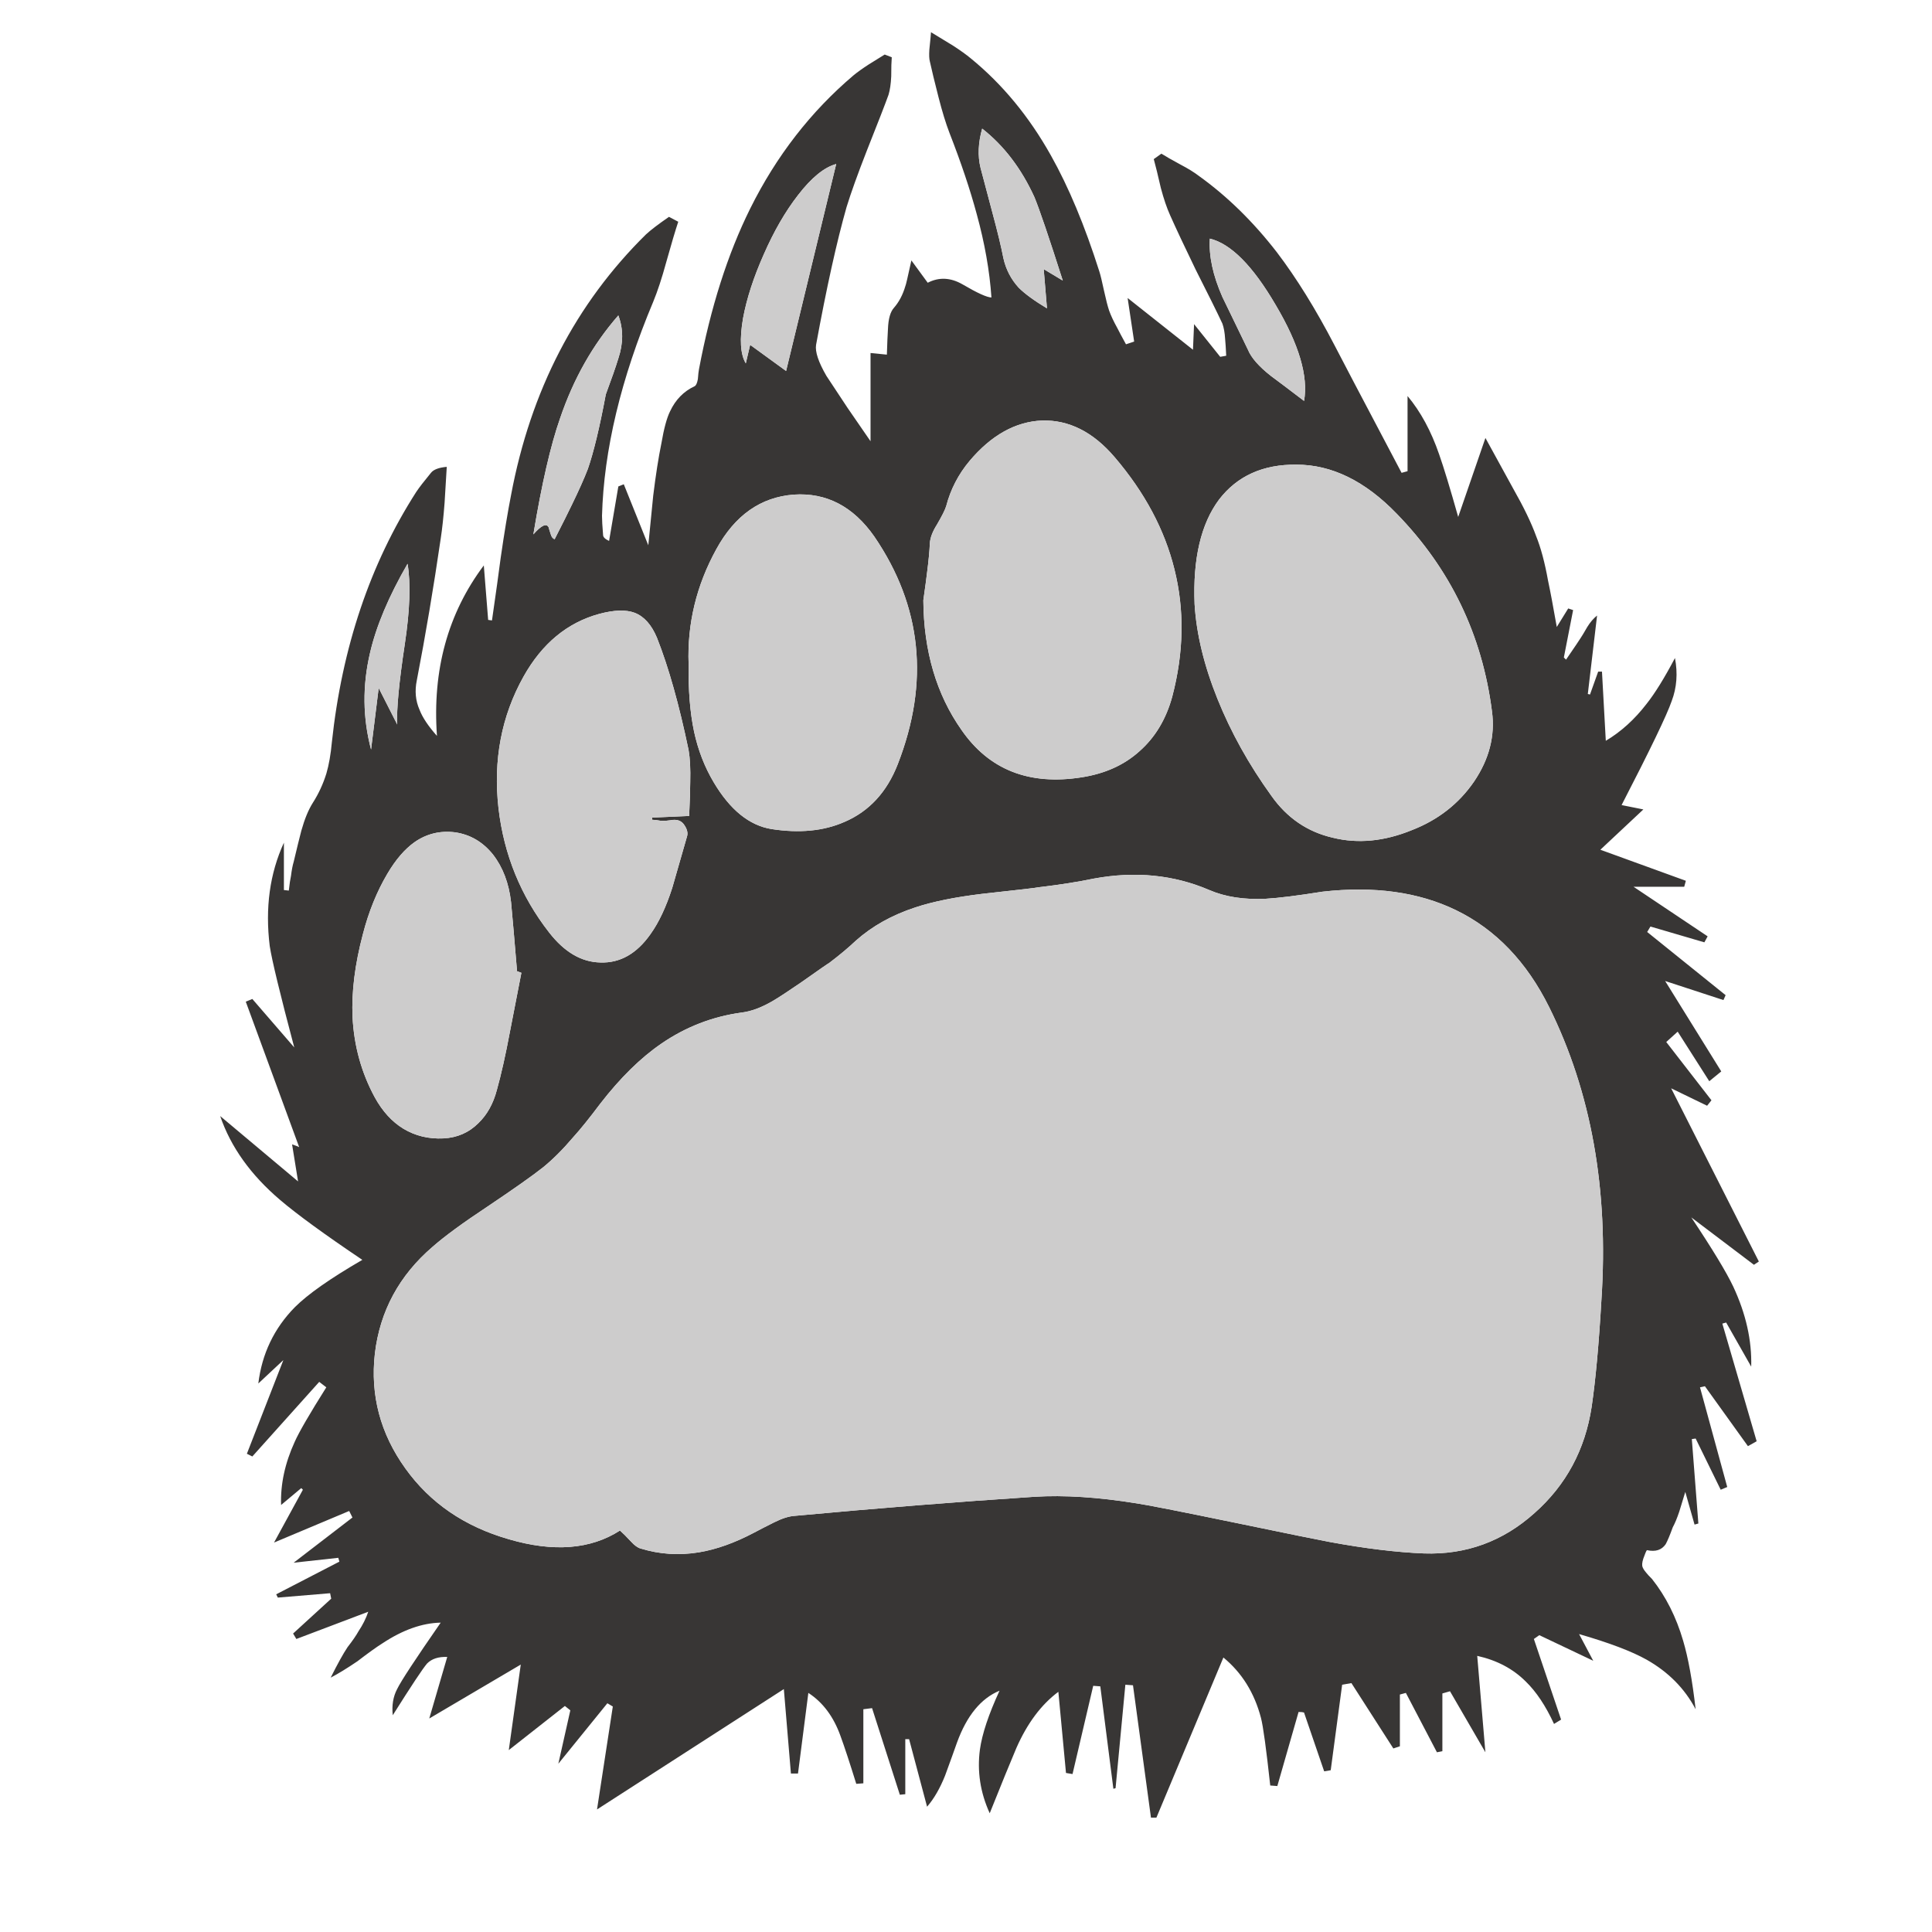 <?xml version="1.0" encoding="utf-8"?>
<!-- Generator: Adobe Illustrator 16.0.0, SVG Export Plug-In . SVG Version: 6.00 Build 0)  -->
<!DOCTYPE svg PUBLIC "-//W3C//DTD SVG 1.1//EN" "http://www.w3.org/Graphics/SVG/1.1/DTD/svg11.dtd">
<svg version="1.1" id="Layer_1" xmlns="http://www.w3.org/2000/svg" xmlns:xlink="http://www.w3.org/1999/xlink" x="0px" y="0px"
	 width="300px" height="300px" viewBox="0 0 300 300" enable-background="new 0 0 300 300" xml:space="preserve">
<g>
	<path fill-rule="evenodd" clip-rule="evenodd" fill="#383635" d="M218.563,73.167V61.495c2.029,2.425,3.663,5.441,4.904,9.05
		c0.733,2.086,1.719,5.328,2.96,9.726l4.229-12.263c1.016,1.861,2.453,4.482,4.314,7.865c1.634,2.875,2.818,5.328,3.552,7.358
		c0.733,1.805,1.353,4.116,1.859,6.935c0.339,1.579,0.79,3.975,1.354,7.189l1.776-2.876l0.761,0.254l-1.438,7.358l0.339,0.338
		c1.353-1.974,2.114-3.101,2.283-3.383c0.226-0.338,0.564-0.902,1.016-1.691c0.451-0.733,0.958-1.325,1.521-1.776l-1.438,12.179
		l0.339,0.084l1.269-3.552h0.591l0.594,10.74c2.367-1.409,4.481-3.326,6.343-5.75c1.297-1.636,2.762-4.003,4.397-7.104
		c0.45,2.368,0.282,4.595-0.508,6.681c-0.733,2.142-3.326,7.527-7.781,16.154l3.383,0.676l-6.68,6.259l13.277,4.822l-0.255,0.93
		h-7.864l11.502,7.696l-0.507,0.93l-8.373-2.453l-0.508,0.846l12.18,9.812l-0.339,0.76l-9.051-2.96l8.712,14.04l-1.86,1.521
		l-4.905-7.695l-1.776,1.607l7.019,9.049l-0.675,0.846l-5.582-2.706l13.616,26.894l-0.762,0.51l-9.726-7.359
		c3.271,4.906,5.441,8.484,6.512,10.742c1.974,4.229,2.903,8.371,2.791,12.432l-3.89-6.852l-0.593,0.17l5.328,18.268l-1.353,0.762
		l-6.682-9.305l-0.762,0.17l4.229,15.477l-1.014,0.424l-3.891-7.951l-0.593,0.086l1.016,13.109l-0.593,0.168l-1.437-5.074
		c-0.227,0.734-0.537,1.748-0.931,3.045c-0.339,1.016-0.677,1.832-1.016,2.453c-0.451,1.24-0.817,2.113-1.099,2.621
		c-0.621,0.902-1.579,1.213-2.876,0.93c-0.056-0.057-0.198,0.227-0.423,0.846c-0.282,0.678-0.395,1.213-0.339,1.607
		c0.057,0.283,0.255,0.619,0.592,1.016c0.17,0.225,0.479,0.563,0.932,1.014c2.143,2.707,3.748,5.893,4.82,9.559
		c0.789,2.648,1.437,6.201,1.945,10.656c-1.691-3.215-4.229-5.781-7.611-7.697c-2.313-1.297-5.808-2.623-10.487-3.975l2.198,4.145
		l-8.373-3.975l-0.846,0.592l4.229,12.518l-1.099,0.674c-1.298-2.818-2.764-5.016-4.398-6.596c-1.974-1.973-4.481-3.297-7.527-3.975
		l1.269,14.971l-5.497-9.475l-1.183,0.34v8.965l-0.846,0.17l-4.822-9.219l-0.93,0.252v8.035l-1.015,0.338l-6.513-10.148
		l-1.438,0.254l-1.775,13.277l-1.016,0.17l-3.129-9.135c-0.17-0.055-0.451-0.084-0.846-0.084l-3.299,11.502l-1.101-0.084
		c-0.619-5.693-1.098-9.191-1.437-10.488c-1.015-3.889-2.96-7.02-5.836-9.387l-10.401,24.865h-0.846l-2.792-20.553l-1.185-0.084
		l-1.521,16.068l-0.338,0.086l-2.03-15.902l-1.101-0.084l-3.213,13.703l-1.016-0.17l-1.183-12.602
		c-2.651,1.973-4.822,4.877-6.514,8.711c-0.958,2.256-2.339,5.639-4.145,10.148c-1.465-3.215-1.972-6.512-1.521-9.895
		c0.338-2.424,1.353-5.471,3.044-9.135c-2.876,1.186-5.074,3.863-6.598,8.035c-0.395,1.127-1.014,2.848-1.86,5.158
		c-0.79,1.975-1.719,3.58-2.792,4.822l-2.79-10.488h-0.593v8.543l-0.846,0.084l-4.313-13.447l-1.353,0.17v11.502l-1.1,0.084
		c-1.014-3.27-1.832-5.75-2.451-7.441c-1.072-2.99-2.735-5.217-4.99-6.682l-1.607,12.516h-1.1l-1.098-13.109l-29.01,18.691
		l2.453-15.984l-0.846-0.506l-7.612,9.387l1.86-8.289l-0.846-0.676l-8.71,6.85l1.86-13.279l-14.208,8.373l2.79-9.555
		c-1.353-0.057-2.397,0.281-3.128,1.014c-0.677,0.789-2.453,3.467-5.329,8.035c-0.168-1.523,0.056-2.877,0.677-4.061
		c0.563-1.184,2.818-4.621,6.766-10.316c-2.876,0.055-5.892,1.125-9.05,3.213c-0.902,0.564-2.199,1.494-3.89,2.791
		c-1.579,1.072-2.96,1.918-4.145,2.537c1.072-2.143,1.946-3.723,2.623-4.736c0.788-1.014,1.353-1.834,1.691-2.453
		c0.676-1.014,1.183-2.029,1.521-3.045l-11.163,4.23l-0.507-0.846l5.92-5.414l-0.17-0.846l-8.119,0.678l-0.254-0.508l9.812-5.074
		l-0.17-0.594l-6.934,0.762l9.133-7.02l-0.507-1.014l-11.67,4.904l4.481-8.203l-0.253-0.254l-3.13,2.621
		c-0.112-3.213,0.593-6.482,2.114-9.809c0.677-1.523,2.313-4.342,4.906-8.459l-1.1-0.846L39.182,226.16l-0.846-0.422l5.666-14.547
		l-3.89,3.637c0.563-4.623,2.453-8.57,5.666-11.84c2.03-2.031,5.525-4.482,10.487-7.357c-5.864-3.947-10.121-7.049-12.77-9.305
		c-4.567-3.889-7.668-8.23-9.303-13.023l12.093,10.148l-0.93-5.752c0.507,0.17,0.874,0.311,1.1,0.424l-8.289-22.582l1.016-0.422
		l6.511,7.527c-2.198-8.289-3.467-13.532-3.806-15.73c-0.733-5.92,0-11.277,2.199-16.069v7.357l0.761,0.084
		c0.112-1.014,0.225-1.775,0.339-2.283c0.112-0.903,0.252-1.635,0.423-2.199c0.507-2.144,0.902-3.75,1.184-4.821
		c0.507-1.804,1.099-3.243,1.776-4.313c0.902-1.411,1.607-2.932,2.114-4.567c0.395-1.353,0.676-2.96,0.846-4.82
		c1.578-14.772,5.948-27.741,13.109-38.904c0.451-0.677,1.213-1.664,2.283-2.96c0.395-0.508,1.212-0.818,2.453-0.931l-0.338,5.583
		c-0.168,2.199-0.367,4.031-0.591,5.498c-1.128,7.724-2.369,15.082-3.722,22.073c-0.339,1.635-0.198,3.158,0.423,4.567
		c0.451,1.184,1.353,2.537,2.706,4.06c-0.731-10.205,1.691-19.029,7.275-26.472l0.675,8.458l0.593,0.084
		c0.62-4.285,1.07-7.527,1.353-9.726c0.563-3.89,1.098-7.132,1.607-9.726c3.044-16.238,10.035-29.742,20.974-40.511
		c0.733-0.676,1.917-1.578,3.553-2.706l1.438,0.761c-0.451,1.354-1.072,3.439-1.86,6.259c-0.677,2.481-1.354,4.539-2.03,6.174
		c-5.019,11.954-7.668,23.032-7.95,33.237c0,0.62,0.056,1.607,0.168,2.96c0,0.339,0.311,0.648,0.932,0.931l1.437-8.458l0.846-0.339
		l3.806,9.473c0.339-3.327,0.591-5.892,0.762-7.697c0.395-3.214,0.817-5.92,1.269-8.119c0.395-2.312,0.846-3.975,1.353-4.99
		c0.846-1.804,2.115-3.101,3.806-3.89c0.225-0.113,0.395-0.479,0.507-1.099c0.056-0.733,0.112-1.241,0.17-1.522
		c1.804-9.585,4.453-17.902,7.949-24.949c4.06-8.176,9.417-15.083,16.069-20.721c0.621-0.508,1.411-1.071,2.369-1.691l2.453-1.523
		l1.099,0.423c-0.056,0.62-0.084,1.607-0.084,2.96c-0.056,1.185-0.197,2.144-0.423,2.876c-0.507,1.41-1.635,4.313-3.383,8.711
		c-1.409,3.608-2.453,6.512-3.129,8.711c-1.523,5.357-3.102,12.489-4.736,21.398c-0.17,1.071,0.365,2.678,1.606,4.82
		c0.902,1.354,2.002,3.017,3.298,4.99c0.79,1.127,1.974,2.847,3.553,5.159v-13.7l2.537,0.253c0.056-1.805,0.112-3.129,0.168-3.975
		c0.057-1.578,0.367-2.678,0.93-3.299c0.79-0.902,1.381-2.029,1.776-3.383c0.056-0.056,0.367-1.381,0.932-3.974l2.537,3.467
		c1.748-0.902,3.551-0.817,5.411,0.254c2.313,1.354,3.806,2.03,4.483,2.03c-0.282-4.116-1.044-8.429-2.283-12.939
		c-1.016-3.778-2.425-7.979-4.229-12.602c-0.565-1.466-1.128-3.298-1.691-5.497c-0.621-2.424-1.072-4.285-1.354-5.582
		c-0.112-0.395-0.14-1.015-0.084-1.861c0.17-1.635,0.254-2.537,0.254-2.707l3.467,2.114c1.128,0.733,2.031,1.382,2.706,1.945
		c4.906,4.003,9.051,9.021,12.434,15.054c2.762,4.906,5.271,10.911,7.527,18.015c0.169,0.507,0.423,1.55,0.76,3.128
		c0.283,1.297,0.537,2.284,0.762,2.96c0.282,0.79,0.705,1.692,1.269,2.707c0.282,0.564,0.733,1.41,1.353,2.538l1.269-0.423
		l-1.014-6.766l10.148,8.035l0.169-3.975l4.061,5.074l0.93-0.168c-0.057-1.185-0.112-2.058-0.169-2.622
		c-0.056-0.958-0.198-1.748-0.423-2.368c-0.789-1.691-2.17-4.482-4.145-8.373c-1.747-3.608-3.072-6.427-3.974-8.458
		c-0.509-1.127-0.988-2.537-1.439-4.229c-0.45-1.973-0.817-3.467-1.098-4.482l1.183-0.846c0.621,0.395,1.606,0.959,2.96,1.691
		c1.185,0.62,2.143,1.212,2.876,1.776c4.398,3.158,8.429,7.104,12.095,11.841c3.044,4.003,6.032,8.823,8.964,14.461
		c0.508,1.015,3.975,7.612,10.403,19.791L218.563,73.167z M189.808,46.103c0.902,1.861,2.227,4.596,3.975,8.204
		c0.507,1.24,1.691,2.593,3.553,4.059c1.07,0.79,2.79,2.086,5.159,3.891c0.676-3.834-0.79-8.796-4.399-14.886
		c-3.551-6.088-6.962-9.528-10.232-10.317C187.693,39.76,188.341,42.777,189.808,46.103z M154.116,33.079
		c0.79,2.932,1.355,5.272,1.692,7.02c0.395,1.748,1.184,3.27,2.368,4.567c0.958,0.958,2.425,2.029,4.397,3.214l-0.507-6.09
		l2.96,1.776c-2.143-6.709-3.607-11.023-4.397-12.939c-2.03-4.455-4.735-8.007-8.119-10.656c-0.621,2.199-0.705,4.229-0.254,6.089
		C152.596,27.299,153.215,29.64,154.116,33.079z M150.565,71.56c-1.748,2.086-2.96,4.426-3.638,7.02
		c-0.168,0.564-0.647,1.522-1.437,2.875c-0.677,1.071-1.044,2.029-1.1,2.875c-0.056,1.241-0.196,2.735-0.423,4.482
		c-0.112,0.959-0.309,2.425-0.591,4.398c0.056,7.894,2.03,14.603,5.92,20.128c4.284,6.203,10.516,8.654,18.69,7.359
		c3.609-0.565,6.598-1.917,8.965-4.06c2.425-2.143,4.116-4.961,5.074-8.458c1.806-6.879,1.918-13.476,0.338-19.791
		c-1.521-6.146-4.623-11.953-9.303-17.422c-3.327-3.89-7.076-5.779-11.247-5.667C157.698,65.47,153.948,67.557,150.565,71.56z
		 M189.301,77.564c-2.819,3.778-4.088,9.191-3.806,16.238c0.28,4.624,1.465,9.529,3.552,14.716
		c2.086,5.187,4.876,10.205,8.373,15.053c2.423,3.439,5.609,5.609,9.556,6.513c3.892,0.958,7.979,0.563,12.263-1.185
		c4.061-1.579,7.275-4.086,9.643-7.527c2.368-3.495,3.298-7.132,2.791-10.91c-1.522-11.896-6.457-22.13-14.8-30.7
		c-4.906-5.074-10.093-7.612-15.563-7.612C196.123,72.095,192.119,73.9,189.301,77.564z M161.222,137.781
		c-0.112,0.056-3.017,0.395-8.711,1.014c-4.229,0.509-7.697,1.212-10.403,2.114c-3.609,1.185-6.682,2.904-9.219,5.161
		c-1.128,1.07-2.509,2.227-4.145,3.467c-0.056,0-1.521,1.015-4.397,3.045c-1.974,1.353-3.439,2.313-4.397,2.875
		c-1.75,1.015-3.355,1.607-4.822,1.776c-4.511,0.621-8.654,2.227-12.432,4.819c-3.214,2.201-6.371,5.301-9.473,9.304
		c-1.692,2.257-3.101,4.004-4.229,5.245c-1.578,1.859-3.128,3.41-4.651,4.65c-1.635,1.297-4.51,3.326-8.626,6.09
		c-3.834,2.537-6.682,4.623-8.542,6.258c-5.188,4.453-8.177,9.98-8.965,16.576c-0.733,6.484,0.846,12.434,4.736,17.846
		c3.834,5.355,9.189,9.021,16.069,10.994c6.934,2.029,12.686,1.58,17.253-1.354c0.451,0.395,1.014,0.961,1.691,1.691
		c0.563,0.621,1.07,0.986,1.521,1.102c2.932,0.9,5.948,1.098,9.05,0.59c2.706-0.449,5.553-1.465,8.542-3.043
		c0.732-0.395,1.776-0.93,3.128-1.607c1.241-0.619,2.313-0.959,3.215-1.014c12.798-1.186,25.202-2.174,37.212-2.961
		c4.623-0.283,9.895,0.057,15.814,1.014c1.579,0.227,6.738,1.24,15.478,3.045c8.176,1.691,13.025,2.68,14.547,2.959
		c5.525,1.018,10.403,1.607,14.632,1.779c6.539,0.225,12.263-1.863,17.167-6.26c4.906-4.342,7.866-9.84,8.881-16.492
		c0.621-4.229,1.128-9.783,1.522-16.662c1.128-17.082-1.579-32.223-8.118-45.415c-3.497-7.047-8.317-12.065-14.462-15.055
		c-5.809-2.818-12.716-3.776-20.721-2.874c-3.892,0.619-6.824,0.986-8.796,1.099c-3.384,0.17-6.315-0.283-8.797-1.353
		c-5.525-2.369-11.501-2.96-17.929-1.776C167.424,136.936,164.548,137.386,161.222,137.781z M118.596,39.506
		c-1.578,3.552-2.649,6.851-3.213,9.896c-0.565,3.27-0.423,5.61,0.423,7.02l0.676-2.875l5.583,4.059l7.78-32.138
		c-1.86,0.507-3.834,2.114-5.92,4.821C121.951,32.825,120.175,35.897,118.596,39.506z M96.015,48.979
		c-3.946,4.51-6.964,9.839-9.049,15.985c-1.467,4.172-2.848,10.177-4.145,18.014c1.241-1.41,2.03-1.777,2.367-1.1
		c0.056,0.226,0.17,0.591,0.338,1.1c0.112,0.395,0.311,0.648,0.593,0.761c1.239-2.424,2.143-4.229,2.706-5.413
		c1.07-2.199,1.888-4.031,2.453-5.497c0.902-2.593,1.832-6.456,2.79-11.587c0.902-2.424,1.551-4.285,1.946-5.582
		C96.805,53.292,96.805,51.065,96.015,48.979z M123.247,76.804c-5.13,0.394-9.133,3.213-12.009,8.458
		c-3.101,5.638-4.539,11.586-4.313,17.845c-0.056,4.059,0.225,7.555,0.846,10.487c0.62,2.875,1.635,5.498,3.044,7.864
		c2.537,4.285,5.525,6.71,8.964,7.275c4.341,0.676,8.119,0.311,11.333-1.1c3.834-1.635,6.597-4.624,8.289-8.964
		c4.96-12.743,3.748-24.527-3.638-35.353C132.494,78.636,128.322,76.465,123.247,76.804z M58.802,106.828l2.876,5.666
		c-0.114-2.368,0.281-6.541,1.185-12.517c0.788-5.244,0.93-9.388,0.423-12.433c-2.932,5.074-4.878,9.698-5.836,13.871
		c-1.185,5.074-1.128,10.064,0.168,14.97L58.802,106.828z M60.155,135.667c-1.635,2.762-2.904,5.892-3.806,9.387
		c-1.241,4.68-1.776,8.964-1.607,12.856c0.227,4.51,1.383,8.682,3.469,12.516c1.183,2.143,2.65,3.75,4.397,4.822
		c1.86,1.127,3.946,1.635,6.259,1.521c2.143-0.112,3.946-0.902,5.413-2.367c1.353-1.299,2.311-3.016,2.874-5.16
		c0.677-2.425,1.354-5.441,2.03-9.049c0.79-4.061,1.381-7.104,1.775-9.135l-0.675-0.252c-0.395-4.792-0.706-8.374-0.93-10.742
		c-0.338-2.93-1.269-5.385-2.792-7.357c-1.579-1.972-3.551-3.128-5.92-3.467c-2.313-0.283-4.397,0.226-6.259,1.521
		C62.863,131.833,61.452,133.468,60.155,135.667z M98.552,95.156c-1.353-0.507-3.187-0.451-5.498,0.169
		c-4.962,1.354-8.88,4.596-11.756,9.726c-3.439,6.146-4.736,12.968-3.89,20.467c0.846,7.217,3.467,13.644,7.866,19.283
		c2.367,3.044,5.017,4.596,7.949,4.652c3.046,0.112,5.639-1.354,7.782-4.399c1.296-1.804,2.423-4.201,3.383-7.189
		c1.014-3.551,1.776-6.203,2.283-7.95c0.17-0.507,0.056-1.07-0.338-1.691c-0.451-0.79-1.212-1.07-2.283-0.846
		c-0.338,0.056-0.79,0.086-1.353,0.086c-0.677-0.112-1.156-0.17-1.439-0.17v-0.338l5.752-0.253c0.112-2.369,0.168-4.116,0.168-5.245
		c0.056-2.028-0.028-3.693-0.253-4.989c-1.467-7.047-3.102-12.855-4.906-17.422C101.174,97.016,100.018,95.72,98.552,95.156z"/>
	<path fill-rule="evenodd" clip-rule="evenodd" fill="#CDCCCC" d="M98.552,95.156c1.465,0.564,2.622,1.86,3.467,3.891
		c1.804,4.566,3.439,10.375,4.906,17.422c0.225,1.296,0.309,2.961,0.253,4.989c0,1.128-0.056,2.876-0.168,5.245l-5.752,0.253v0.338
		c0.283,0,0.762,0.058,1.439,0.17c0.563,0,1.014-0.03,1.353-0.086c1.071-0.225,1.832,0.056,2.283,0.846
		c0.395,0.621,0.509,1.185,0.338,1.691c-0.507,1.748-1.269,4.399-2.283,7.95c-0.96,2.988-2.086,5.385-3.383,7.189
		c-2.143,3.044-4.736,4.511-7.782,4.399c-2.932-0.056-5.582-1.607-7.949-4.652c-4.399-5.639-7.021-12.066-7.866-19.283
		c-0.846-7.5,0.451-14.321,3.89-20.467c2.876-5.13,6.794-8.372,11.756-9.726C95.366,94.705,97.199,94.648,98.552,95.156z
		 M60.155,135.667c1.297-2.199,2.708-3.834,4.229-4.906c1.862-1.295,3.946-1.804,6.259-1.521c2.369,0.338,4.341,1.495,5.92,3.467
		c1.523,1.973,2.453,4.427,2.792,7.357c0.225,2.369,0.535,5.95,0.93,10.742l0.675,0.252c-0.395,2.03-0.986,5.074-1.775,9.135
		c-0.676,3.607-1.353,6.624-2.03,9.049c-0.563,2.145-1.521,3.861-2.874,5.16c-1.467,1.465-3.271,2.255-5.413,2.367
		c-2.313,0.113-4.399-0.395-6.259-1.521c-1.748-1.072-3.214-2.68-4.397-4.822c-2.086-3.834-3.242-8.006-3.469-12.516
		c-0.168-3.892,0.367-8.176,1.607-12.856C57.251,141.559,58.52,138.429,60.155,135.667z M58.802,106.828l-1.184,9.557
		c-1.297-4.905-1.353-9.896-0.168-14.97c0.958-4.173,2.904-8.796,5.836-13.871c0.507,3.045,0.365,7.189-0.423,12.433
		c-0.904,5.976-1.298,10.149-1.185,12.517L58.802,106.828z M123.247,76.804c5.075-0.339,9.247,1.832,12.518,6.512
		c7.386,10.826,8.598,22.609,3.638,35.353c-1.692,4.341-4.455,7.329-8.289,8.964c-3.214,1.411-6.992,1.776-11.333,1.1
		c-3.439-0.565-6.427-2.99-8.964-7.275c-1.409-2.367-2.425-4.989-3.044-7.864c-0.621-2.932-0.902-6.428-0.846-10.487
		c-0.226-6.259,1.212-12.207,4.313-17.845C114.114,80.017,118.117,77.198,123.247,76.804z M96.015,48.979
		c0.79,2.086,0.79,4.313,0,6.682c-0.395,1.297-1.044,3.158-1.946,5.582c-0.958,5.131-1.888,8.994-2.79,11.587
		c-0.565,1.466-1.383,3.298-2.453,5.497c-0.563,1.184-1.467,2.988-2.706,5.413c-0.283-0.112-0.481-0.366-0.593-0.761
		c-0.168-0.508-0.282-0.874-0.338-1.1c-0.337-0.677-1.126-0.311-2.367,1.1c1.297-7.837,2.678-13.842,4.145-18.014
		C89.051,58.818,92.069,53.489,96.015,48.979z M118.596,39.506c1.579-3.608,3.355-6.681,5.329-9.218
		c2.086-2.707,4.061-4.314,5.92-4.821l-7.78,32.138l-5.583-4.059l-0.676,2.875c-0.846-1.409-0.988-3.75-0.423-7.02
		C115.946,46.357,117.018,43.058,118.596,39.506z M161.222,137.781c3.326-0.395,6.202-0.846,8.627-1.353
		c6.428-1.184,12.403-0.593,17.929,1.776c2.481,1.07,5.413,1.523,8.797,1.353c1.972-0.112,4.904-0.479,8.796-1.099
		c8.005-0.902,14.912,0.056,20.721,2.874c6.145,2.99,10.965,8.008,14.462,15.055c6.539,13.192,9.246,28.333,8.118,45.415
		c-0.395,6.879-0.901,12.434-1.522,16.662c-1.015,6.652-3.975,12.15-8.881,16.492c-4.904,4.396-10.628,6.484-17.167,6.26
		c-4.229-0.172-9.106-0.762-14.632-1.779c-1.521-0.279-6.371-1.268-14.547-2.959c-8.739-1.805-13.898-2.818-15.478-3.045
		c-5.92-0.957-11.191-1.297-15.814-1.014c-12.011,0.787-24.414,1.775-37.212,2.961c-0.902,0.055-1.974,0.395-3.215,1.014
		c-1.353,0.678-2.396,1.213-3.128,1.607c-2.988,1.578-5.836,2.594-8.542,3.043c-3.102,0.508-6.119,0.311-9.05-0.59
		c-0.451-0.115-0.958-0.48-1.521-1.102c-0.677-0.73-1.241-1.297-1.691-1.691c-4.567,2.934-10.319,3.383-17.253,1.354
		c-6.88-1.973-12.235-5.639-16.069-10.994c-3.89-5.412-5.469-11.361-4.736-17.846c0.788-6.596,3.776-12.123,8.965-16.576
		c1.86-1.635,4.708-3.721,8.542-6.258c4.116-2.764,6.991-4.793,8.626-6.09c1.523-1.24,3.074-2.791,4.651-4.65
		c1.128-1.241,2.537-2.988,4.229-5.245c3.102-4.003,6.259-7.103,9.473-9.304c3.778-2.593,7.92-4.198,12.432-4.819
		c1.467-0.169,3.072-0.762,4.822-1.776c0.958-0.563,2.423-1.522,4.397-2.875c2.876-2.03,4.341-3.045,4.397-3.045
		c1.635-1.24,3.016-2.396,4.145-3.467c2.537-2.257,5.609-3.976,9.219-5.161c2.706-0.902,6.174-1.605,10.403-2.114
		C158.205,138.176,161.109,137.837,161.222,137.781z M189.301,77.564c2.818-3.665,6.822-5.469,12.009-5.413
		c5.47,0,10.656,2.538,15.563,7.612c8.343,8.57,13.277,18.804,14.8,30.7c0.507,3.778-0.423,7.415-2.791,10.91
		c-2.367,3.441-5.582,5.948-9.643,7.527c-4.284,1.748-8.371,2.143-12.263,1.185c-3.946-0.904-7.133-3.074-9.556-6.513
		c-3.497-4.848-6.287-9.867-8.373-15.053c-2.087-5.188-3.271-10.093-3.552-14.716C185.213,86.755,186.481,81.342,189.301,77.564z
		 M150.565,71.56c3.383-4.003,7.133-6.09,11.249-6.259c4.171-0.112,7.92,1.776,11.247,5.667c4.68,5.469,7.782,11.276,9.303,17.422
		c1.58,6.315,1.468,12.912-0.338,19.791c-0.958,3.496-2.649,6.315-5.074,8.458c-2.367,2.143-5.355,3.495-8.965,4.06
		c-8.175,1.295-14.406-1.156-18.69-7.359c-3.89-5.525-5.864-12.234-5.92-20.128c0.282-1.973,0.479-3.439,0.591-4.398
		c0.227-1.748,0.367-3.242,0.423-4.482c0.056-0.846,0.423-1.804,1.1-2.875c0.79-1.354,1.269-2.312,1.437-2.875
		C147.605,75.986,148.817,73.646,150.565,71.56z M154.116,33.079c-0.901-3.439-1.521-5.78-1.859-7.02
		c-0.451-1.861-0.367-3.891,0.254-6.089c3.384,2.649,6.089,6.202,8.119,10.656c0.79,1.917,2.255,6.23,4.397,12.939l-2.96-1.776
		l0.507,6.09c-1.973-1.185-3.439-2.256-4.397-3.214c-1.185-1.297-1.974-2.82-2.368-4.567
		C155.472,38.351,154.906,36.011,154.116,33.079z M189.808,46.103c-1.467-3.326-2.114-6.343-1.945-9.049
		c3.271,0.789,6.682,4.229,10.232,10.317c3.609,6.09,5.075,11.052,4.399,14.886c-2.369-1.805-4.089-3.102-5.159-3.891
		c-1.861-1.466-3.046-2.819-3.553-4.059C192.034,50.698,190.71,47.963,189.808,46.103z"/>
</g>
</svg>
